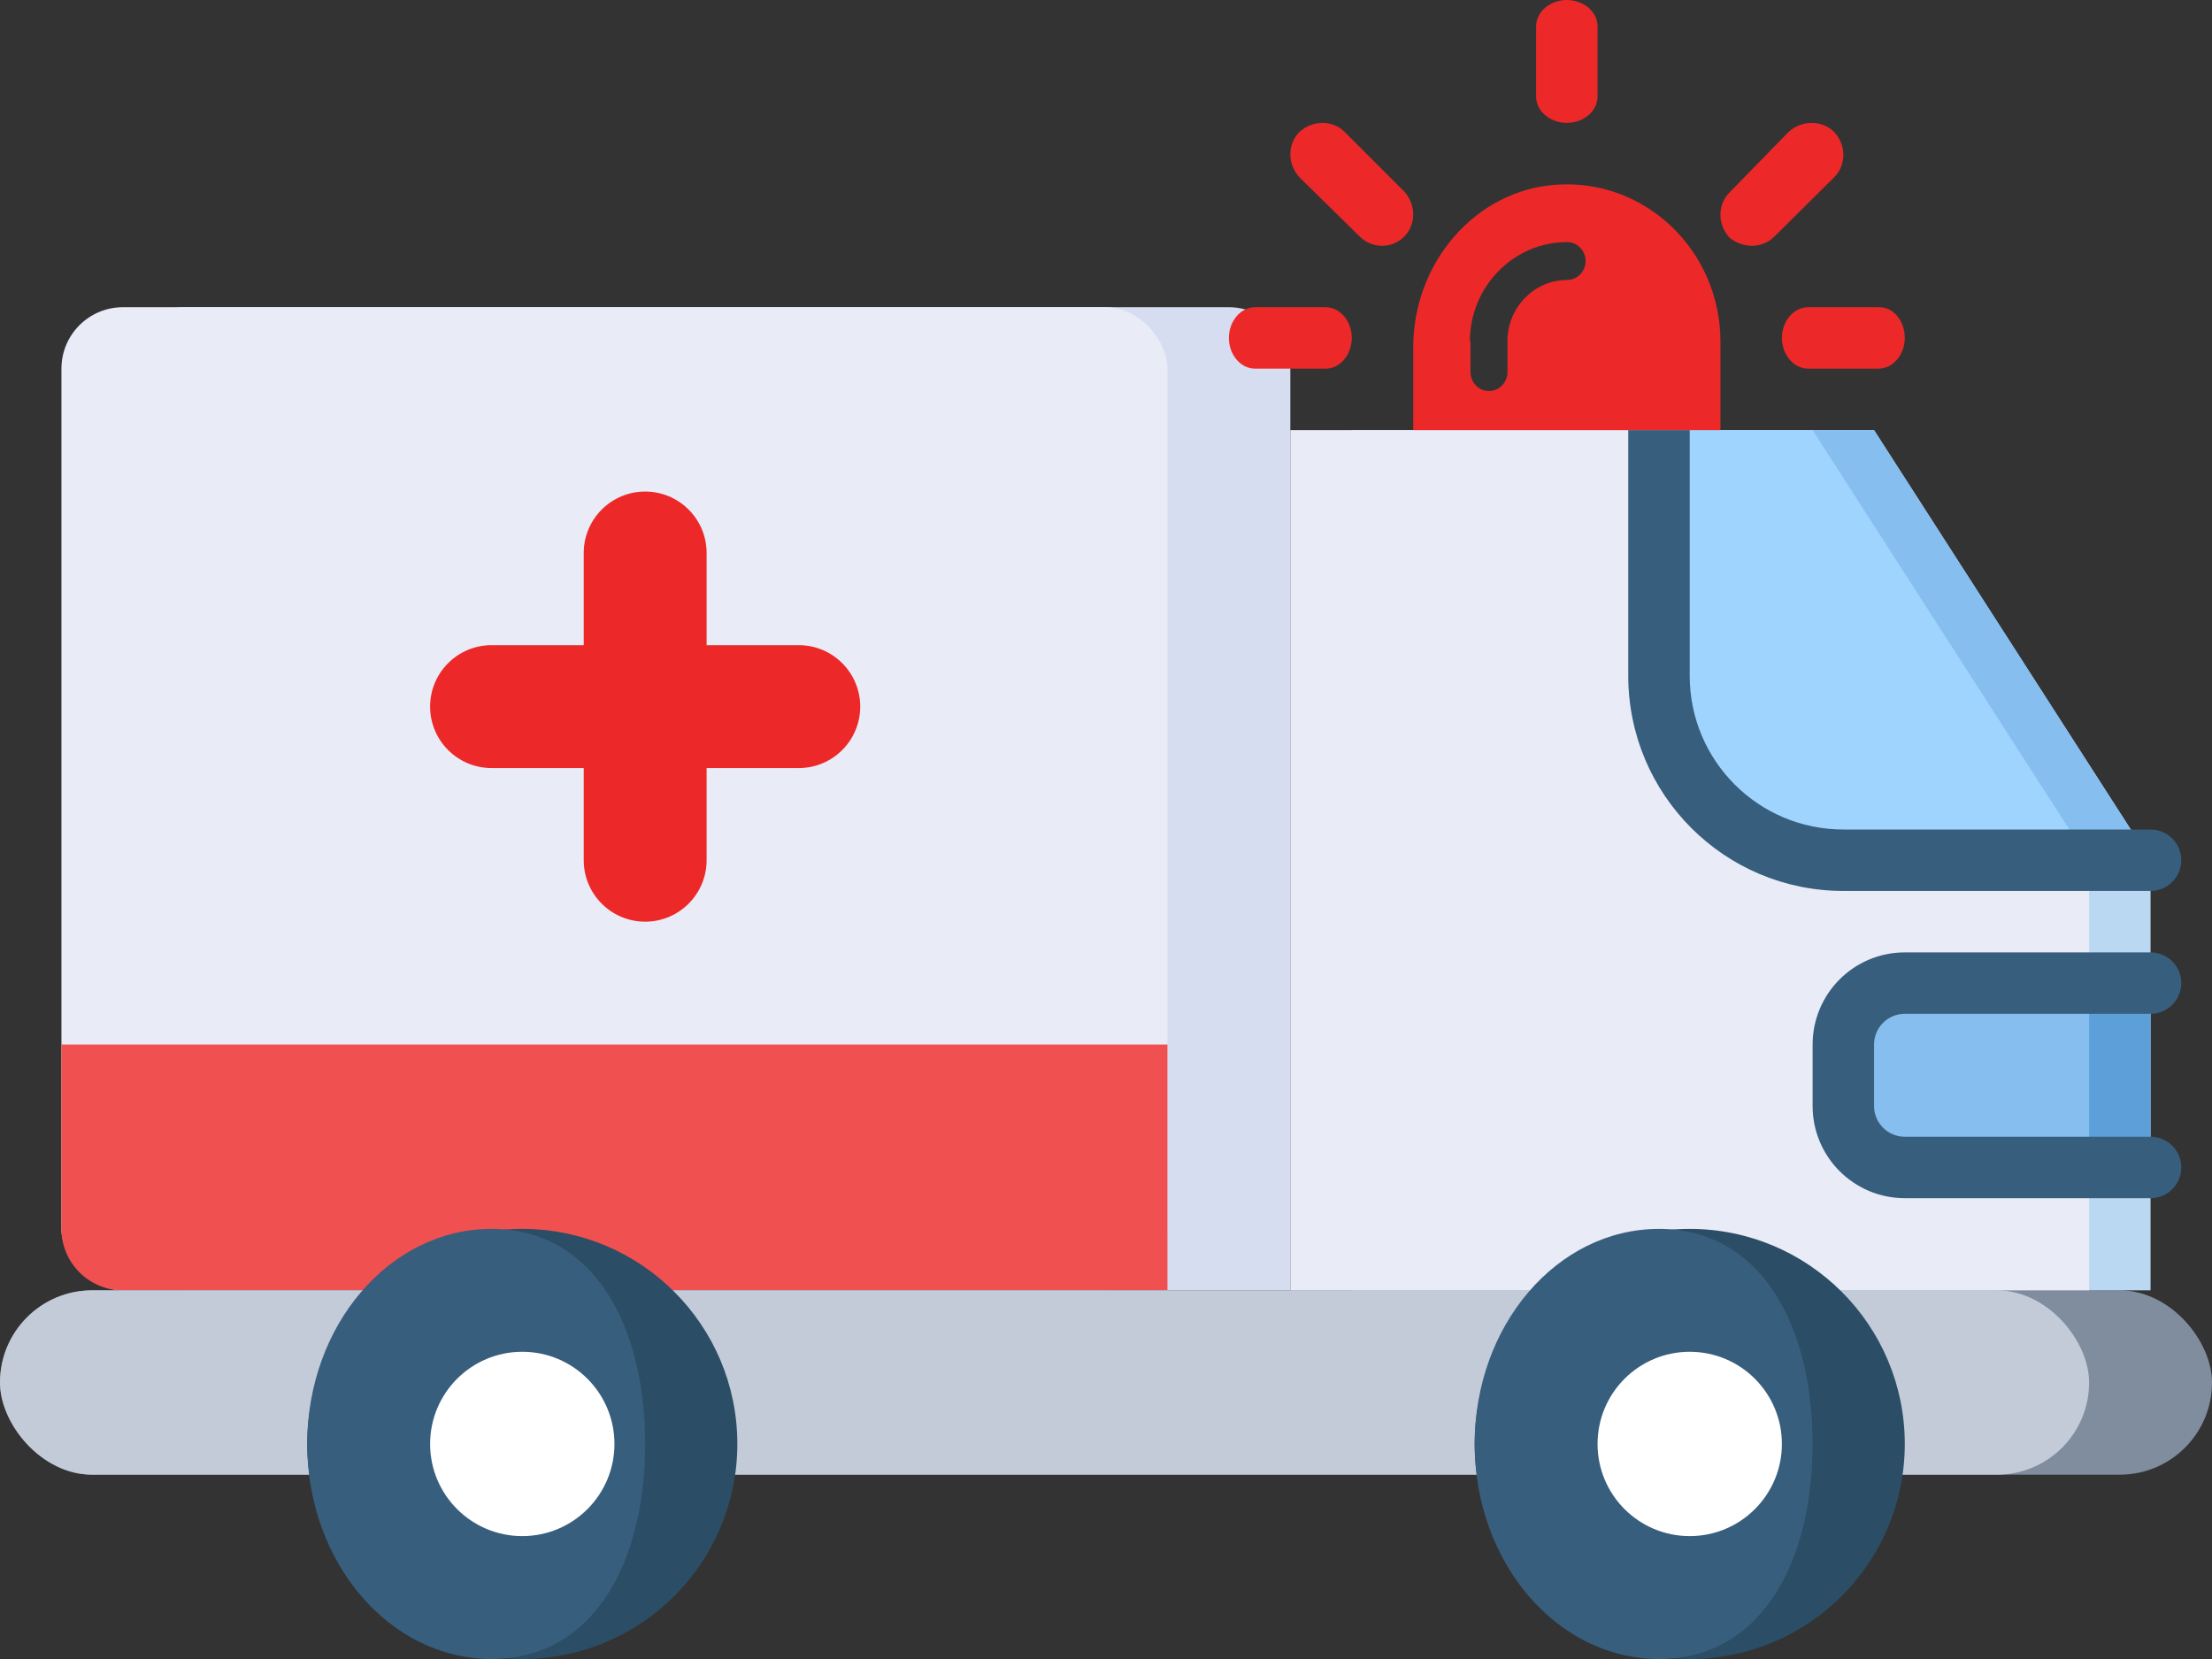 <svg width="36" height="27" viewBox="0 0 36 27" fill="none" xmlns="http://www.w3.org/2000/svg">
<rect x="0" y="0" width="36" height="27" fill="#333333" stroke="none"/>
<path d="M2 6C2 5.448 2.448 5 3 5H20C20.552 5 21 5.448 21 6V21H3C2.448 21 2 20.552 2 20V6Z" fill="#D7DDF1"/>
<rect x="1" y="5" width="18" height="16" rx="1" fill="#E9ECF7"/>
<path d="M1 17H19V21H2C1.448 21 1 20.552 1 20V17Z" fill="#F05050"/>
<path d="M9.5 9C9.5 8.448 9.948 8 10.5 8C11.052 8 11.5 8.448 11.5 9V14C11.5 14.552 11.052 15 10.5 15C9.948 15 9.5 14.552 9.5 14V9Z" fill="#ED2828"/>
<path d="M8 12.5C7.448 12.5 7 12.052 7 11.5C7 10.948 7.448 10.5 8 10.5L13 10.5C13.552 10.5 14 10.948 14 11.5C14 12.052 13.552 12.5 13 12.5L8 12.5Z" fill="#ED2828"/>
<rect y="21" width="36" height="3" rx="1.5" fill="#808D9E"/>
<rect y="21" width="34" height="3" rx="1.5" fill="#C3CBD8"/>
<path d="M22 7H30.5L35 14V21H22V7Z" fill="#BAD8F1"/>
<path d="M21 7H29.5L34 14V21H21V7Z" fill="#E9ECF6"/>
<path d="M27.5 7L30.5 7L35 14H30.5C28.843 14 27.5 12.657 27.5 11L27.5 7Z" fill="#85BEEF"/>
<path d="M26.5 7L29.5 7L34 14H29.5C27.843 14 26.5 12.657 26.5 11L26.5 7Z" fill="#9FD4FE"/>
<path d="M27.5 7.5V7H26.5V7.5H27.5ZM35 14.5C35.276 14.5 35.5 14.276 35.5 14C35.5 13.724 35.276 13.5 35 13.5V14.5ZM26.5 7.5V11H27.5V7.5H26.5ZM30 14.5H35V13.5H30V14.5ZM26.5 11C26.5 12.933 28.067 14.5 30 14.5V13.5C28.619 13.5 27.5 12.381 27.5 11H26.5Z" fill="#375E7D"/>
<path d="M32 16H35V19H32C31.448 19 31 18.552 31 18V17C31 16.448 31.448 16 32 16Z" fill="#5C9FD9"/>
<path d="M31 16H34V19H31C30.448 19 30 18.552 30 18V17C30 16.448 30.448 16 31 16Z" fill="#85BEEF"/>
<path d="M35 16H31C30.448 16 30 16.448 30 17V18C30 18.552 30.448 19 31 19H35" stroke="#375E7D" stroke-linecap="round"/>
<circle cx="8.5" cy="23.5" r="3.5" fill="#2B4D66"/>
<path d="M10.5 23.5C10.5 25.433 9.657 27 8 27C6.343 27 5 25.433 5 23.5C5 21.567 6.343 20 8 20C9.657 20 10.5 21.567 10.5 23.5Z" fill="#375E7D"/>
<circle cx="8.5" cy="23.5" r="1.5" fill="white"/>
<circle cx="27.5" cy="23.5" r="3.5" fill="#2B4D66"/>
<path d="M29.5 23.5C29.5 25.433 28.657 27 27 27C25.343 27 24 25.433 24 23.5C24 21.567 25.343 20 27 20C28.657 20 29.5 21.567 29.5 23.5Z" fill="#375E7D"/>
<circle cx="27.5" cy="23.5" r="1.5" fill="white"/>
<path d="M23.01 7H28L28 5.559C28 4.089 26.786 2.906 25.33 3.006C24 3.095 23 4.288 23 5.649L23 7L23.01 7ZM23.922 5.559C23.922 4.665 24.631 3.94 25.505 3.94C25.67 3.94 25.806 4.079 25.806 4.248C25.806 4.417 25.67 4.556 25.505 4.556C24.971 4.556 24.534 5.003 24.534 5.549V6.056C24.534 6.225 24.398 6.364 24.233 6.364C24.068 6.364 23.932 6.225 23.932 6.056V5.559H23.922Z" fill="#ED2828"/>
<path d="M25.5 2C25.774 2 26 1.807 26 1.572V0.428C26 0.193 25.774 0 25.5 0C25.226 0 25 0.193 25 0.428V1.572C25 1.807 25.226 2 25.5 2Z" fill="#ED2828"/>
<path d="M22.131 3.852C22.23 3.951 22.361 4 22.492 4C22.623 4 22.754 3.951 22.852 3.852C23.049 3.656 23.049 3.328 22.852 3.115L21.885 2.148C21.689 1.951 21.361 1.951 21.148 2.148C20.951 2.344 20.951 2.672 21.148 2.885L22.131 3.852Z" fill="#ED2828"/>
<path d="M22 5.5C22 5.226 21.808 5 21.575 5L20.425 5C20.192 5 20 5.226 20 5.5C20 5.774 20.192 6 20.425 6L21.575 6C21.808 6 22 5.774 22 5.5Z" fill="#ED2828"/>
<path d="M30.586 5H29.428C29.193 5 29 5.226 29 5.5C29 5.774 29.193 6 29.428 6H30.572C30.807 6 31 5.774 31 5.5C31 5.226 30.821 5 30.586 5H30.586Z" fill="#ED2828"/>
<path d="M28.512 4C28.645 4 28.777 3.951 28.876 3.852L29.851 2.885C30.05 2.689 30.05 2.361 29.851 2.148C29.653 1.951 29.322 1.951 29.108 2.148L28.149 3.131C27.95 3.328 27.95 3.656 28.149 3.869C28.248 3.951 28.38 4 28.512 4V4Z" fill="#ED2828"/>
</svg>
